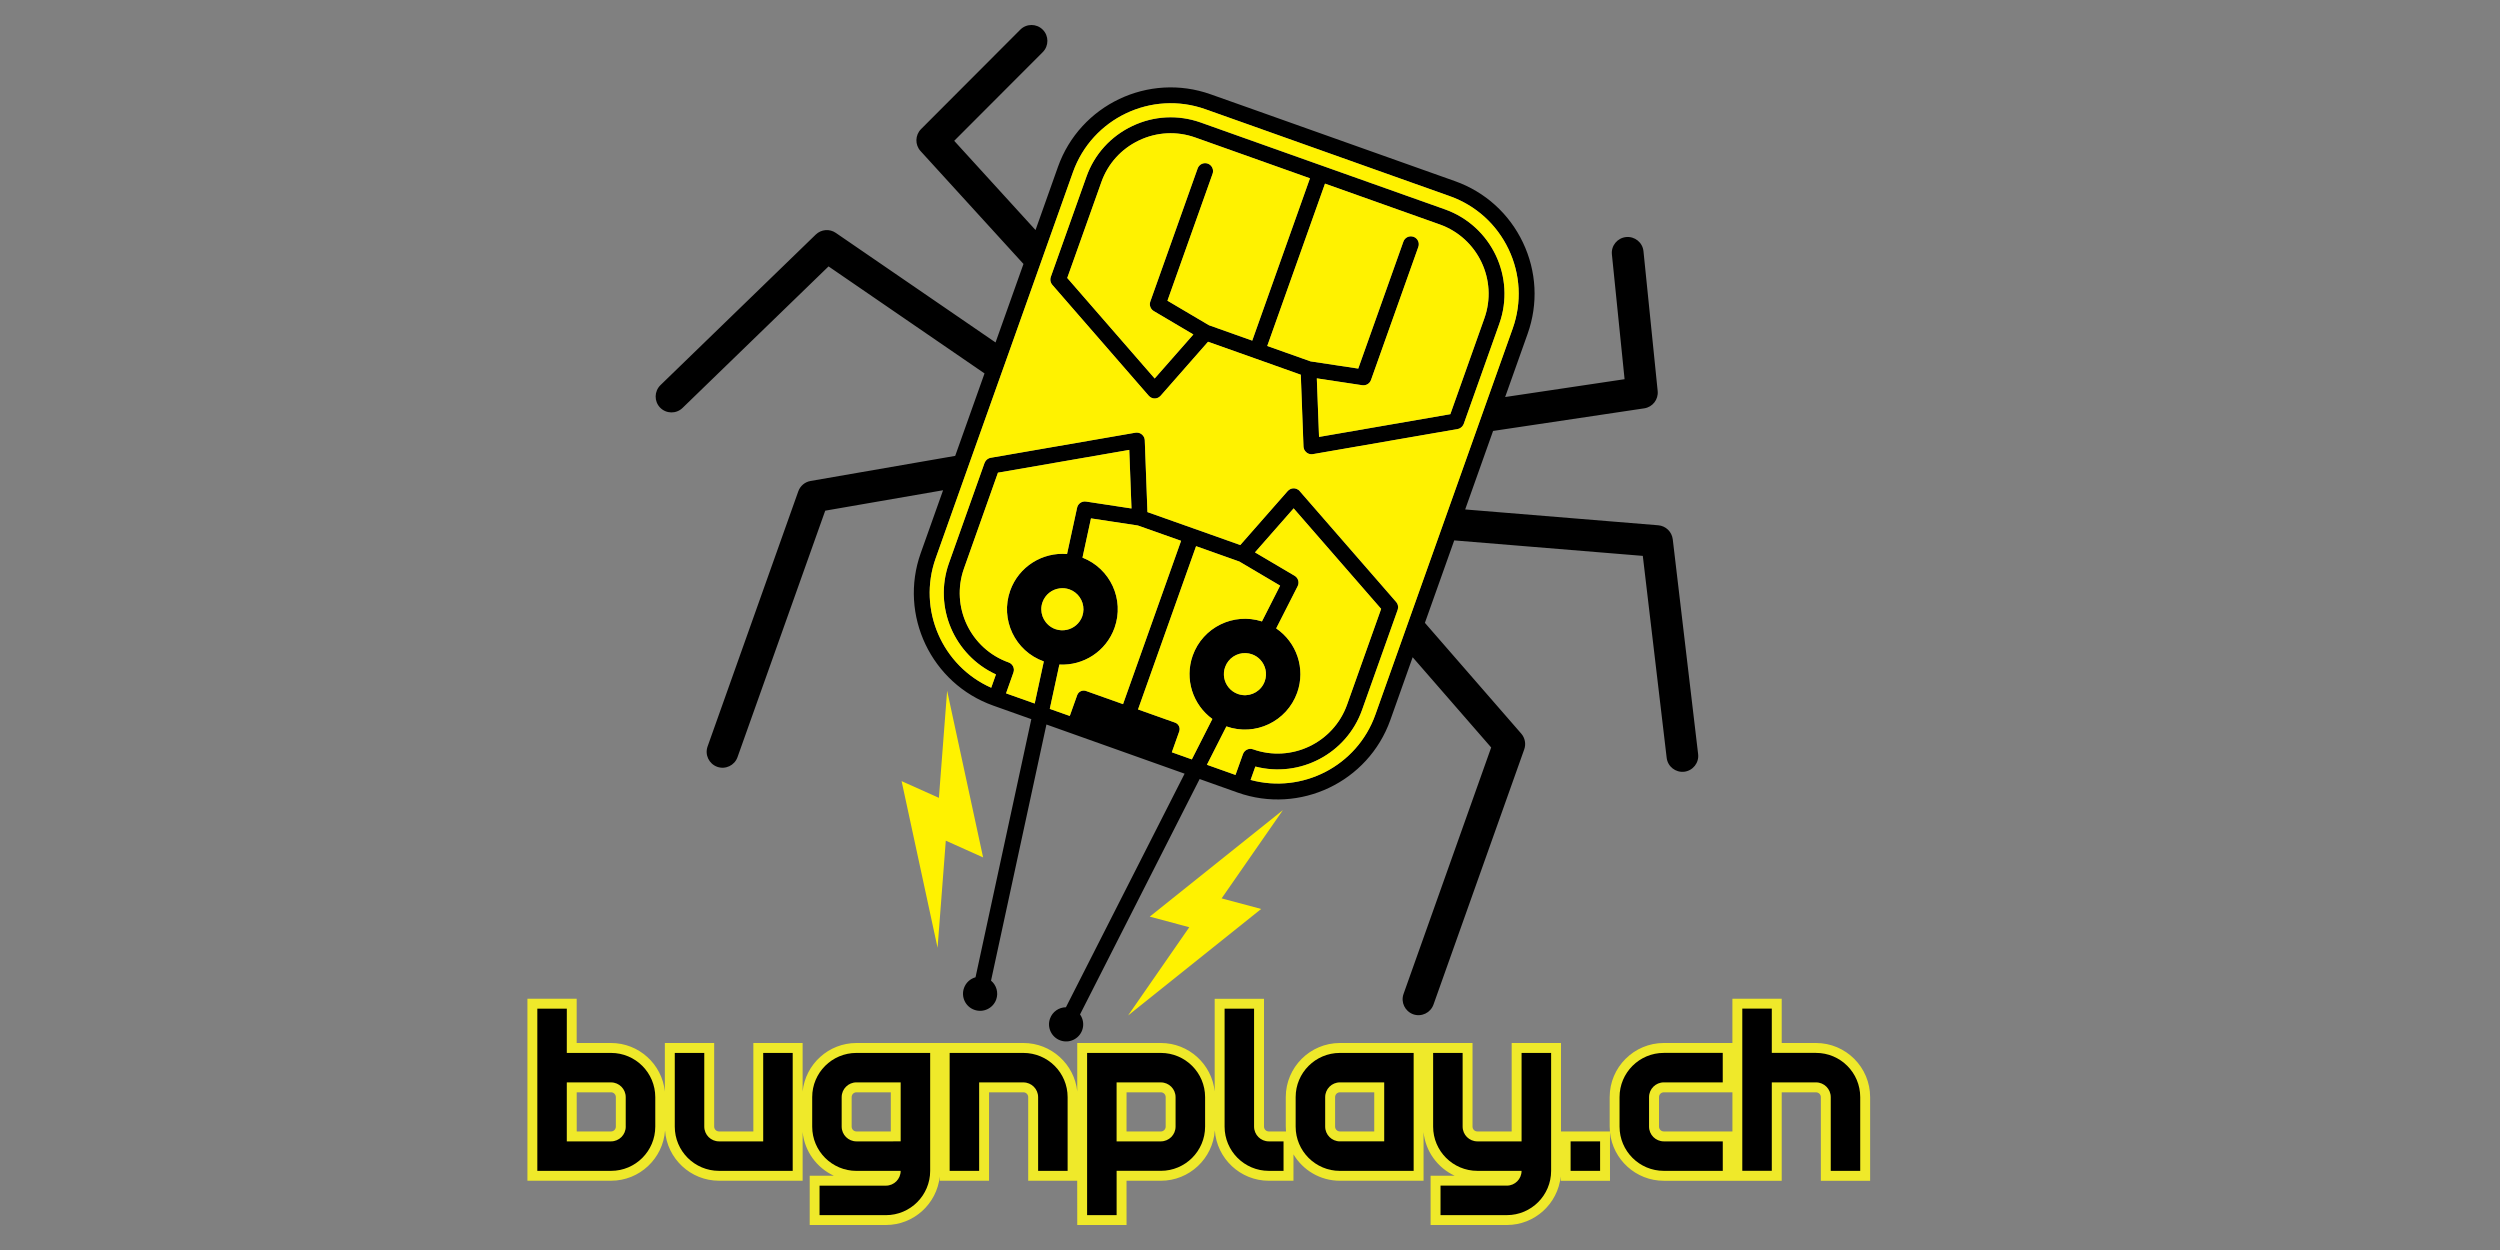 <?xml version="1.0" encoding="UTF-8" standalone="no"?>
<!-- Created with Inkscape (http://www.inkscape.org/) -->

<svg
   xmlns:dc="http://purl.org/dc/elements/1.1/"
   xmlns:cc="http://creativecommons.org/ns#"
   xmlns:rdf="http://www.w3.org/1999/02/22-rdf-syntax-ns#"
   xmlns:svg="http://www.w3.org/2000/svg"
   xmlns="http://www.w3.org/2000/svg"
   version="1.1"
   width="100"
   height="50"
   viewBox="0 0 100 50"
   id="Layer_1"
   xml:space="preserve"><rect x="0" y="0" width="100" height="50" fill="#808080" stroke="none"/><defs
   id="defs39" />
<g
   transform="translate(17.951,0)"
   id="g3">
	<path
   d="M 49.974,30.164 48.959,21.57 c -0.038,-0.3 -0.278,-0.534 -0.58,-0.559 l -7.723,-0.633 1.116,-3.14 6.045,-0.904 c 0.336,-0.05 0.573,-0.354 0.539,-0.691 L 47.788,10.05 C 47.754,9.701 47.441,9.447 47.092,9.482 46.742,9.519 46.488,9.83 46.525,10.178 l 0.507,4.99 -4.777,0.713 0.899,-2.529 C 43.582,12.151 43.515,10.853 42.966,9.7 42.416,8.545 41.452,7.675 40.252,7.247 L 38.705,6.697 32.023,4.321 30.474,3.772 C 27.991,2.889 25.252,4.19 24.368,6.673 L 23.47,9.202 20.217,5.633 23.76,2.084 C 24.007,1.836 24.007,1.433 23.758,1.186 23.511,0.938 23.108,0.938 22.86,1.187 l -3.969,3.977 c -0.239,0.24 -0.249,0.627 -0.021,0.877 l 4.118,4.517 -1.117,3.14 -6.39,-4.383 C 15.234,9.144 14.899,9.171 14.68,9.382 l -6.213,6.024 c -0.25,0.245 -0.257,0.646 -0.014,0.898 0.244,0.251 0.646,0.258 0.897,0.014 l 5.841,-5.662 6.239,4.281 -1.173,3.298 -5.786,1.004 c -0.227,0.039 -0.412,0.197 -0.49,0.413 L 10.352,29.86 c -0.117,0.332 0.056,0.694 0.387,0.813 0.329,0.117 0.693,-0.056 0.81,-0.386 l 3.509,-9.86 4.714,-0.817 -0.893,2.511 c -0.885,2.483 0.419,5.222 2.902,6.104 l 1.521,0.541 -2.232,10.325 c -0.207,0.058 -0.384,0.211 -0.461,0.429 -0.127,0.356 0.058,0.748 0.414,0.873 0.356,0.128 0.747,-0.059 0.874,-0.413 0.099,-0.278 0.007,-0.576 -0.207,-0.754 l 2.216,-10.246 5.527,1.967 -4.747,9.343 c -0.278,0.003 -0.539,0.177 -0.637,0.455 -0.127,0.355 0.06,0.746 0.415,0.873 0.356,0.128 0.747,-0.059 0.874,-0.415 0.077,-0.218 0.037,-0.45 -0.088,-0.626 l 4.784,-9.416 1.522,0.542 c 2.485,0.881 5.222,-0.419 6.106,-2.902 l 0.893,-2.512 3.141,3.61 -3.506,9.86 c -0.117,0.331 0.056,0.691 0.386,0.812 0.331,0.117 0.693,-0.057 0.812,-0.387 l 3.63,-10.209 c 0.077,-0.216 0.031,-0.458 -0.119,-0.63 l -3.854,-4.431 1.173,-3.298 7.543,0.619 0.955,8.078 c 0.04,0.348 0.356,0.597 0.705,0.556 0.346,-0.042 0.595,-0.358 0.553,-0.705 z m -26.536,-2.023 -1.146,-0.407 0.295,-0.833 c 0.06,-0.164 -0.027,-0.346 -0.192,-0.404 -1.53,-0.545 -2.33,-2.231 -1.785,-3.76 l 1.358,-3.83 5.253,-0.911 0.089,2.343 -1.819,-0.277 c -0.166,-0.024 -0.323,0.083 -0.357,0.248 l -0.402,1.851 c -0.978,-0.083 -1.93,0.497 -2.274,1.465 -0.41,1.154 0.192,2.421 1.346,2.832 l -0.366,1.683 z m 0.313,-4.054 c 0.109,-0.307 0.38,-0.512 0.684,-0.551 0.128,-0.018 0.262,-0.006 0.393,0.04 0.082,0.029 0.155,0.07 0.222,0.119 0.287,0.216 0.415,0.601 0.29,0.957 -0.103,0.285 -0.341,0.479 -0.614,0.54 -0.148,0.034 -0.308,0.027 -0.463,-0.027 -0.059,-0.021 -0.112,-0.048 -0.163,-0.08 -0.33,-0.205 -0.485,-0.617 -0.349,-0.998 z m 1.74,3.553 c -0.07,-0.025 -0.147,-0.021 -0.213,0.01 -0.066,0.033 -0.117,0.089 -0.142,0.158 l -0.296,0.831 -0.8,-0.283 0.384,-1.773 c 0.955,0.052 1.871,-0.522 2.207,-1.471 0.403,-1.132 -0.17,-2.373 -1.283,-2.806 l 0.34,-1.57 1.876,0.285 1.729,0.613 -2.322,6.533 -1.48,-0.527 z m 4.231,2.736 -0.8,-0.285 0.296,-0.833 c 0.051,-0.145 -0.024,-0.303 -0.169,-0.354 l -1.479,-0.526 2.322,-6.531 1.731,0.615 1.63,0.963 -0.727,1.432 c -1.136,-0.365 -2.365,0.233 -2.769,1.366 -0.336,0.948 0.01,1.974 0.786,2.536 l -0.821,1.617 z m 2.919,-3.129 c -0.135,0.382 -0.514,0.604 -0.898,0.555 -0.06,-0.008 -0.119,-0.021 -0.178,-0.042 -0.153,-0.055 -0.281,-0.149 -0.377,-0.27 -0.175,-0.22 -0.235,-0.522 -0.134,-0.806 0.127,-0.356 0.47,-0.575 0.829,-0.56 0.081,0.004 0.165,0.019 0.246,0.048 0.131,0.046 0.242,0.122 0.331,0.216 0.209,0.224 0.29,0.552 0.181,0.859 z m -0.874,2.918 -0.298,0.833 -1.144,-0.407 0.779,-1.535 c 1.153,0.408 2.419,-0.194 2.831,-1.347 0.346,-0.971 -0.025,-2.02 -0.839,-2.573 l 0.858,-1.688 c 0.077,-0.15 0.022,-0.333 -0.123,-0.418 l -1.584,-0.935 1.547,-1.761 3.5,4.021 -1.362,3.83 c -0.545,1.529 -2.231,2.332 -3.762,1.787 -0.163,-0.059 -0.345,0.028 -0.403,0.193 z m 8.226,-9.819 -0.184,0.518 -0.184,0.517 -1.182,3.322 -0.368,1.036 -1.014,2.85 c -0.729,2.052 -2.92,3.172 -4.99,2.609 l 0.19,-0.535 c 1.774,0.461 3.643,-0.505 4.268,-2.263 l 1.425,-4.006 c 0.002,-0.005 0.002,-0.01 0.003,-0.014 0.003,-0.01 0.004,-0.02 0.006,-0.029 0.004,-0.011 0.006,-0.021 0.007,-0.033 10e-4,-0.009 10e-4,-0.019 10e-4,-0.029 0,-0.01 0,-0.021 -10e-4,-0.031 -10e-4,-0.01 -0.003,-0.021 -0.006,-0.031 -0.002,-0.01 -0.003,-0.019 -0.005,-0.028 -0.003,-0.01 -0.007,-0.02 -0.012,-0.031 -0.004,-0.009 -0.008,-0.018 -0.012,-0.026 -0.005,-0.009 -0.01,-0.017 -0.015,-0.026 -0.007,-0.009 -0.014,-0.02 -0.021,-0.029 -0.003,-0.002 -0.004,-0.005 -0.006,-0.008 l -3.844,-4.417 -0.011,-0.014 -0.005,-0.006 c -0.001,0 -0.001,-0.001 -0.002,-0.002 -0.009,-0.009 -0.018,-0.02 -0.027,-0.028 -0.006,-0.004 -0.011,-0.007 -0.015,-0.011 -0.004,-0.002 -0.007,-0.004 -0.01,-0.006 -0.014,-0.01 -0.027,-0.019 -0.042,-0.026 -0.005,-0.002 -0.01,-0.004 -0.015,-0.007 -0.014,-0.006 -0.028,-0.011 -0.042,-0.015 -0.007,-0.002 -0.014,-0.003 -0.021,-0.005 -0.012,-0.003 -0.023,-0.005 -0.036,-0.007 -0.01,0 -0.019,0 -0.026,0 -0.012,0 -0.023,0 -0.034,0.001 -0.01,0 -0.019,0.002 -0.027,0.004 -0.012,0.002 -0.022,0.005 -0.032,0.008 -0.009,0.002 -0.018,0.006 -0.025,0.009 -0.011,0.005 -0.021,0.009 -0.032,0.014 -0.009,0.005 -0.015,0.009 -0.022,0.014 -0.011,0.007 -0.021,0.014 -0.031,0.022 -0.002,0.002 -0.005,0.003 -0.007,0.005 -0.004,0.003 -0.007,0.008 -0.011,0.012 -0.007,0.006 -0.014,0.012 -0.021,0.018 l -1.897,2.16 -1.852,-0.658 c -0.002,0 -0.003,-10e-4 -0.004,-10e-4 -0.002,-0.001 -0.004,-0.001 -0.005,-0.002 l -1.851,-0.658 -0.107,-2.874 c 0,-0.008 -0.002,-0.015 -0.003,-0.022 -10e-4,-0.007 -10e-4,-0.013 -0.002,-0.02 0,-0.004 -0.002,-0.006 -0.002,-0.01 -0.003,-0.013 -0.007,-0.023 -0.01,-0.036 -0.003,-0.007 -0.006,-0.016 -0.009,-0.024 -0.006,-0.012 -0.011,-0.022 -0.017,-0.033 -0.005,-0.007 -0.009,-0.014 -0.013,-0.02 -0.008,-0.011 -0.016,-0.021 -0.024,-0.03 -0.005,-0.006 -0.01,-0.012 -0.015,-0.017 -0.009,-0.009 -0.02,-0.018 -0.029,-0.025 -0.006,-0.005 -0.012,-0.01 -0.017,-0.014 -0.012,-0.007 -0.022,-0.013 -0.034,-0.02 -0.007,-0.003 -0.013,-0.007 -0.02,-0.009 C 27.632,17.323 27.62,17.32 27.61,17.317 27.6,17.314 27.591,17.311 27.583,17.31 c -0.01,-0.002 -0.02,-0.003 -0.029,-0.004 -0.012,-0.002 -0.022,-0.003 -0.036,-0.002 -0.003,0 -0.006,-10e-4 -0.009,-10e-4 -0.007,0 -0.013,0.002 -0.02,0.003 -0.008,0 -0.015,0 -0.022,10e-4 l -5.793,1.004 c -0.004,0.001 -0.007,0.003 -0.011,0.003 -0.012,0.003 -0.023,0.006 -0.036,0.01 -0.008,0.003 -0.017,0.006 -0.024,0.01 -0.01,0.004 -0.021,0.009 -0.03,0.015 -0.008,0.004 -0.017,0.01 -0.023,0.015 -0.009,0.006 -0.017,0.013 -0.025,0.019 -0.007,0.007 -0.014,0.013 -0.021,0.02 -0.009,0.008 -0.015,0.017 -0.021,0.025 -0.006,0.008 -0.012,0.016 -0.018,0.023 -0.006,0.009 -0.01,0.018 -0.015,0.027 -0.005,0.01 -0.01,0.02 -0.014,0.029 -0.002,0.004 -0.004,0.008 -0.007,0.012 l -1.422,4.004 c -0.626,1.759 0.213,3.688 1.879,4.453 l -0.189,0.533 c -1.96,-0.869 -2.952,-3.123 -2.223,-5.175 l 1.012,-2.85 0.368,-1.036 1.182,-3.321 0.185,-0.518 0.185,-0.519 1.181,-3.321 0.367,-1.034 1.013,-2.85 c 0.767,-2.153 3.141,-3.283 5.295,-2.517 l 1.547,0.549 6.683,2.377 1.547,0.55 c 1.041,0.37 1.878,1.125 2.354,2.126 0.476,1.001 0.533,2.126 0.163,3.167 l -1.014,2.849 -0.368,1.036 -1.181,3.324 z M 39.85,8.378 38.302,7.828 34.97,6.644 C 34.967,6.643 34.964,6.641 34.961,6.64 34.958,6.639 34.955,6.639 34.952,6.638 L 31.62,5.453 30.073,4.902 C 29.174,4.583 28.202,4.632 27.338,5.044 26.474,5.455 25.82,6.176 25.502,7.076 l -1.424,4.004 c -10e-4,0.002 -10e-4,0.005 -0.002,0.008 -0.004,0.013 -0.007,0.025 -0.01,0.038 -10e-4,0.01 -0.003,0.018 -0.004,0.027 -0.001,0.01 -0.001,0.02 -0.001,0.03 -0.001,0.011 -0.001,0.022 0,0.034 0.001,0.008 0.003,0.017 0.004,0.024 0.002,0.012 0.005,0.024 0.008,0.036 0.003,0.008 0.006,0.016 0.009,0.022 0.004,0.012 0.009,0.024 0.014,0.035 0.004,0.007 0.009,0.014 0.014,0.021 0.006,0.011 0.014,0.022 0.021,0.032 0.003,0.003 0.004,0.006 0.007,0.009 l 3.857,4.436 c 0.005,0.004 0.01,0.008 0.015,0.012 0.006,0.006 0.01,0.013 0.016,0.018 0.003,0.003 0.007,0.004 0.01,0.007 0.008,0.007 0.017,0.013 0.025,0.019 0.01,0.006 0.018,0.012 0.026,0.016 0.01,0.005 0.02,0.01 0.03,0.014 0.008,0.004 0.018,0.007 0.025,0.01 0.012,0.003 0.023,0.006 0.035,0.008 0.008,10e-4 0.016,0.003 0.023,0.004 0.013,0.002 0.025,0.002 0.038,0.001 0.009,0 0.015,0 0.023,-0.001 0.013,-10e-4 0.024,-0.003 0.037,-0.006 0.007,-10e-4 0.015,-0.003 0.021,-0.005 0.012,-0.003 0.023,-0.008 0.033,-0.012 0.009,-0.004 0.019,-0.008 0.026,-0.011 0.009,-0.005 0.018,-0.011 0.025,-0.017 0.01,-0.006 0.02,-0.013 0.029,-0.021 0.002,-0.002 0.004,-0.003 0.008,-0.005 0.004,-0.003 0.007,-0.008 0.011,-0.012 0.007,-0.006 0.014,-0.011 0.02,-0.018 l 1.897,-2.16 1.859,0.66 c 0.001,10e-4 0.002,10e-4 0.003,10e-4 l 1.848,0.658 0.108,2.874 c 0,0.009 0.003,0.016 0.004,0.024 0.001,0.006 0,0.013 0.001,0.019 10e-4,0.003 0.002,0.007 0.003,0.01 0.002,0.012 0.006,0.023 0.01,0.035 0.003,0.009 0.005,0.018 0.009,0.026 0.004,0.01 0.01,0.019 0.015,0.029 0.005,0.009 0.01,0.018 0.016,0.025 0.005,0.008 0.011,0.015 0.019,0.023 0.006,0.009 0.014,0.018 0.022,0.024 0.006,0.007 0.013,0.012 0.019,0.017 0.009,0.008 0.018,0.015 0.027,0.022 0.007,0.005 0.014,0.008 0.021,0.012 0.011,0.006 0.021,0.012 0.034,0.017 0.007,0.003 0.015,0.005 0.021,0.007 0.012,0.005 0.025,0.009 0.037,0.011 0.008,0.002 0.016,0.002 0.022,0.003 0.014,0.002 0.026,0.003 0.041,0.003 0.003,0 0.005,0 0.008,0 0.006,0 0.012,-0.002 0.019,-0.002 0.007,-10e-4 0.016,0 0.023,-0.002 l 5.793,-1.004 c 0.005,0 0.009,-0.002 0.013,-0.003 0.01,-0.002 0.021,-0.006 0.03,-0.009 0.011,-0.003 0.021,-0.007 0.031,-0.011 0.008,-0.004 0.016,-0.008 0.023,-0.013 0.01,-0.005 0.021,-0.011 0.029,-0.018 0.008,-0.005 0.015,-0.011 0.021,-0.017 0.009,-0.007 0.018,-0.014 0.025,-0.022 0.007,-0.007 0.013,-0.014 0.019,-0.021 0.006,-0.009 0.014,-0.017 0.019,-0.027 0.007,-0.008 0.011,-0.017 0.016,-0.025 0.005,-0.008 0.01,-0.019 0.014,-0.029 0.002,-0.004 0.004,-0.007 0.006,-0.011 l 1.423,-4.004 C 42.685,11.091 41.708,9.04 39.85,8.378 z M 32.14,13.626 30.409,13.01 28.748,12.029 30.554,6.951 C 30.613,6.786 30.527,6.604 30.361,6.545 30.196,6.487 30.014,6.574 29.956,6.738 l -1.894,5.326 c -0.05,0.143 0.008,0.301 0.139,0.379 L 29.785,13.379 28.237,15.14 24.74,11.119 26.103,7.29 C 26.364,6.548 26.901,5.956 27.611,5.617 28.32,5.279 29.121,5.237 29.86,5.5 l 1.548,0.55 3.04,1.082 -2.308,6.494 z m 9.284,-0.889 -1.36,3.831 -5.252,0.91 -0.089,-2.343 1.819,0.275 c 0.15,0.022 0.296,-0.064 0.348,-0.208 L 38.783,9.879 C 38.843,9.713 38.757,9.53 38.592,9.473 38.425,9.414 38.244,9.499 38.186,9.665 l -1.806,5.079 -1.906,-0.288 -1.734,-0.616 2.31,-6.494 3.042,1.082 1.547,0.55 c 1.527,0.543 2.33,2.229 1.785,3.759 z"
   id="path5" />
	<path
   d="M 31.408,6.051 29.86,5.5 C 29.121,5.237 28.32,5.278 27.609,5.616 26.899,5.954 26.362,6.547 26.101,7.289 l -1.363,3.829 3.497,4.021 1.548,-1.761 -1.584,-0.936 C 28.068,12.364 28.011,12.206 28.06,12.063 l 1.894,-5.326 c 0.059,-0.164 0.24,-0.251 0.405,-0.193 0.166,0.059 0.252,0.241 0.193,0.406 l -1.806,5.078 1.661,0.981 1.731,0.616 2.309,-6.493 -3.039,-1.081 z m -8.952,17.575 c 0.345,-0.968 1.297,-1.548 2.274,-1.465 l 0.402,-1.851 c 0.034,-0.165 0.191,-0.272 0.357,-0.248 l 1.819,0.277 -0.089,-2.343 -5.253,0.911 -1.358,3.83 c -0.545,1.529 0.255,3.215 1.785,3.76 0.165,0.059 0.252,0.24 0.192,0.404 l -0.295,0.833 1.146,0.407 0.364,-1.684 c -1.152,-0.41 -1.754,-1.677 -1.344,-2.831 z m 9.013,7.372 0.298,-0.833 c 0.059,-0.165 0.24,-0.252 0.404,-0.193 1.53,0.545 3.217,-0.258 3.762,-1.787 l 1.362,-3.83 -3.5,-4.021 -1.547,1.761 1.584,0.935 c 0.146,0.086 0.2,0.268 0.123,0.418 l -0.858,1.688 c 0.813,0.554 1.185,1.603 0.839,2.573 -0.412,1.152 -1.678,1.755 -2.831,1.347 l -0.779,1.535 1.143,0.407 z m -3.905,-9.978 -1.876,-0.285 -0.34,1.57 c 1.113,0.434 1.687,1.674 1.283,2.806 -0.336,0.948 -1.252,1.522 -2.207,1.471 l -0.384,1.773 0.8,0.283 0.296,-0.831 c 0.024,-0.069 0.075,-0.125 0.142,-0.158 0.065,-0.031 0.143,-0.035 0.213,-0.01 l 1.479,0.526 2.322,-6.533 -1.728,-0.612 z M 42.393,9.972 C 41.917,8.971 41.08,8.216 40.039,7.846 L 38.492,7.296 31.81,4.918 30.263,4.369 C 28.109,3.603 25.735,4.732 24.968,6.886 l -1.013,2.85 -0.367,1.034 -1.181,3.321 -0.185,0.519 -0.185,0.518 -1.182,3.321 -0.368,1.036 -1.012,2.85 c -0.729,2.052 0.263,4.306 2.223,5.175 l 0.189,-0.533 C 20.221,26.212 19.382,24.284 20.008,22.524 L 21.43,18.52 c 0.003,-0.004 0.005,-0.008 0.007,-0.012 0.004,-0.01 0.009,-0.02 0.014,-0.029 0.005,-0.009 0.009,-0.018 0.015,-0.027 0.006,-0.008 0.012,-0.016 0.018,-0.023 0.007,-0.008 0.013,-0.017 0.021,-0.025 0.008,-0.007 0.015,-0.013 0.021,-0.02 0.009,-0.006 0.017,-0.013 0.025,-0.019 0.007,-0.005 0.016,-0.01 0.023,-0.015 0.01,-0.006 0.021,-0.011 0.03,-0.015 0.008,-0.004 0.016,-0.007 0.024,-0.01 0.013,-0.004 0.024,-0.007 0.036,-0.01 0.004,0 0.007,-0.002 0.011,-0.003 l 5.793,-1.004 c 0.008,-0.001 0.015,-0.001 0.022,-0.001 0.007,-10e-4 0.013,-0.003 0.02,-0.003 0.003,0 0.006,0.001 0.009,0.001 0.014,-0.001 0.024,0 0.036,0.002 0.01,0.001 0.02,0.002 0.029,0.004 0.009,0.001 0.018,0.004 0.027,0.007 0.009,0.003 0.022,0.007 0.034,0.012 0.007,0.002 0.013,0.006 0.02,0.009 0.012,0.007 0.022,0.013 0.034,0.02 0.005,0.004 0.011,0.009 0.017,0.014 0.01,0.007 0.021,0.016 0.029,0.025 0.005,0.005 0.01,0.011 0.015,0.017 0.009,0.009 0.017,0.02 0.024,0.03 0.004,0.006 0.008,0.013 0.013,0.02 0.006,0.011 0.011,0.021 0.017,0.033 0.003,0.008 0.006,0.017 0.009,0.024 0.003,0.013 0.007,0.023 0.01,0.036 0,0.004 0.002,0.006 0.002,0.01 10e-4,0.007 10e-4,0.013 0.002,0.02 0.001,0.008 0.003,0.015 0.003,0.022 l 0.107,2.874 1.853,0.656 c 10e-4,10e-4 0.003,10e-4 0.005,0.002 0.001,0 0.002,0.001 0.004,0.001 l 1.852,0.658 1.897,-2.16 c 0.007,-0.006 0.014,-0.012 0.021,-0.018 0.004,-0.004 0.007,-0.009 0.011,-0.012 0.002,-0.002 0.005,-0.003 0.007,-0.005 0.01,-0.009 0.021,-0.016 0.031,-0.022 0.008,-0.005 0.014,-0.009 0.022,-0.014 0.011,-0.005 0.021,-0.009 0.032,-0.014 0.008,-0.003 0.017,-0.007 0.025,-0.009 0.01,-0.003 0.021,-0.006 0.032,-0.008 0.009,-0.002 0.018,-0.004 0.027,-0.004 0.011,-0.001 0.022,-0.001 0.034,-0.001 0.008,0 0.017,0 0.026,0 0.013,0.002 0.024,0.004 0.036,0.007 0.007,0.002 0.014,0.003 0.021,0.005 0.014,0.004 0.028,0.009 0.042,0.015 0.005,0.003 0.01,0.005 0.015,0.007 0.015,0.008 0.028,0.017 0.042,0.026 0.003,0.002 0.006,0.004 0.01,0.006 0.004,0.004 0.009,0.007 0.015,0.011 0.01,0.009 0.019,0.02 0.027,0.028 10e-4,0.001 10e-4,0.002 0.002,0.002 l 0.005,0.006 c 0.003,0.005 0.008,0.009 0.011,0.014 l 3.844,4.417 c 0.002,0.003 0.003,0.006 0.006,0.008 0.007,0.01 0.014,0.021 0.021,0.029 0.005,0.009 0.01,0.017 0.015,0.026 0.004,0.009 0.008,0.018 0.012,0.026 0.005,0.011 0.009,0.021 0.012,0.031 0.002,0.01 0.003,0.019 0.005,0.028 0.003,0.01 0.005,0.02 0.006,0.031 10e-4,0.011 10e-4,0.021 10e-4,0.031 0,0.01 0,0.02 -10e-4,0.029 -10e-4,0.012 -0.003,0.022 -0.007,0.033 -0.002,0.009 -0.003,0.019 -0.006,0.029 -10e-4,0.004 -10e-4,0.009 -0.003,0.014 l -1.425,4.006 c -0.625,1.758 -2.493,2.724 -4.268,2.263 l -0.19,0.535 c 2.07,0.563 4.262,-0.558 4.99,-2.609 l 1.014,-2.85 0.368,-1.036 1.182,-3.322 0.184,-0.517 0.184,-0.518 1.181,-3.322 0.368,-1.036 1.014,-2.849 c 0.367,-1.04 0.309,-2.164 -0.166,-3.166 z m -0.371,2.979 -1.422,4.004 c -0.002,0.004 -0.004,0.007 -0.006,0.011 -0.004,0.01 -0.009,0.021 -0.014,0.029 -0.005,0.01 -0.009,0.019 -0.016,0.025 -0.005,0.01 -0.013,0.018 -0.019,0.027 -0.007,0.008 -0.012,0.015 -0.019,0.021 -0.008,0.008 -0.017,0.015 -0.025,0.022 -0.007,0.006 -0.014,0.012 -0.021,0.017 -0.009,0.007 -0.02,0.013 -0.029,0.018 -0.008,0.005 -0.016,0.009 -0.023,0.013 -0.01,0.004 -0.021,0.008 -0.031,0.011 -0.01,0.003 -0.021,0.007 -0.03,0.009 -0.004,10e-4 -0.008,0.003 -0.013,0.003 l -5.793,1.004 c -0.008,0.002 -0.017,0.001 -0.023,0.002 -0.007,0 -0.013,0.002 -0.019,0.002 -0.003,0 -0.005,0 -0.008,0 -0.015,0 -0.027,-0.001 -0.041,-0.003 C 34.463,18.165 34.455,18.165 34.448,18.163 34.436,18.161 34.423,18.157 34.411,18.152 34.404,18.15 34.396,18.148 34.39,18.145 34.376,18.14 34.368,18.134 34.356,18.128 34.348,18.124 34.341,18.121 34.335,18.116 34.325,18.109 34.316,18.102 34.308,18.094 34.301,18.089 34.295,18.084 34.289,18.077 34.28,18.07 34.272,18.061 34.267,18.053 34.259,18.045 34.253,18.038 34.248,18.03 34.242,18.022 34.237,18.013 34.232,18.005 34.227,17.995 34.221,17.986 34.217,17.976 34.213,17.967 34.211,17.958 34.208,17.95 34.204,17.938 34.2,17.928 34.198,17.915 c -10e-4,-0.003 -0.002,-0.007 -0.003,-0.01 -10e-4,-0.006 0,-0.013 -10e-4,-0.019 C 34.193,17.878 34.19,17.871 34.19,17.862 L 34.082,14.988 32.234,14.33 c -0.001,0 -0.002,0 -0.003,-10e-4 l -1.859,-0.66 -1.897,2.16 c -0.006,0.007 -0.013,0.012 -0.02,0.018 -0.004,0.004 -0.007,0.009 -0.011,0.012 -0.004,0.002 -0.006,0.003 -0.008,0.005 -0.01,0.008 -0.02,0.015 -0.029,0.021 -0.008,0.006 -0.017,0.012 -0.025,0.017 -0.008,0.003 -0.018,0.007 -0.026,0.011 -0.01,0.005 -0.021,0.009 -0.033,0.012 -0.007,0.002 -0.015,0.004 -0.021,0.005 -0.013,0.003 -0.024,0.005 -0.037,0.006 -0.009,10e-4 -0.015,10e-4 -0.023,10e-4 -0.013,0.001 -0.025,0.001 -0.038,-10e-4 C 28.196,15.935 28.188,15.933 28.181,15.932 28.169,15.93 28.158,15.927 28.146,15.924 28.138,15.921 28.128,15.918 28.121,15.914 28.11,15.91 28.1,15.905 28.091,15.9 28.082,15.896 28.074,15.89 28.065,15.884 28.056,15.878 28.047,15.872 28.04,15.865 28.037,15.862 28.033,15.861 28.03,15.858 28.024,15.853 28.02,15.846 28.014,15.84 28.009,15.836 28.004,15.832 27.999,15.828 L 24.142,11.392 C 24.139,11.389 24.138,11.386 24.135,11.383 24.127,11.373 24.119,11.362 24.114,11.351 24.109,11.344 24.104,11.337 24.1,11.33 24.095,11.319 24.09,11.308 24.086,11.295 24.083,11.288 24.08,11.28 24.077,11.273 24.074,11.261 24.071,11.249 24.069,11.237 24.068,11.229 24.066,11.22 24.065,11.213 c -0.001,-0.012 -0.001,-0.022 0,-0.034 0,-0.011 0,-0.021 10e-4,-0.03 0.001,-0.009 0.003,-0.017 0.004,-0.027 0.003,-0.013 0.006,-0.025 0.01,-0.038 0.001,-0.003 0.001,-0.006 0.002,-0.008 l 1.424,-4.004 c 0.318,-0.9 0.972,-1.622 1.836,-2.032 0.864,-0.412 1.836,-0.46 2.735,-0.142 l 1.547,0.551 3.332,1.185 c 0.003,10e-4 0.006,10e-4 0.009,0.002 0.003,10e-4 0.006,0.003 0.009,0.004 l 3.332,1.185 1.548,0.55 c 1.854,0.665 2.831,2.716 2.168,4.576 z m -12.13,8.896 -2.322,6.531 1.479,0.526 c 0.145,0.051 0.22,0.209 0.169,0.354 l -0.296,0.833 0.8,0.285 0.822,-1.617 c -0.776,-0.563 -1.122,-1.588 -0.786,-2.536 0.403,-1.133 1.633,-1.731 2.769,-1.366 l 0.727,-1.432 -1.63,-0.963 -1.732,-0.615 z m 9.745,-12.87 -1.547,-0.55 -3.042,-1.082 -2.31,6.494 1.734,0.616 1.906,0.288 1.806,-5.079 c 0.059,-0.166 0.239,-0.251 0.406,-0.192 0.165,0.057 0.251,0.24 0.191,0.406 l -1.893,5.323 c -0.052,0.144 -0.197,0.23 -0.348,0.208 l -1.819,-0.275 0.089,2.343 5.252,-0.91 1.36,-3.831 C 41.969,11.207 41.166,9.521 39.637,8.977 z M 24.262,25.164 c 0.155,0.054 0.314,0.061 0.463,0.027 0.273,-0.06 0.512,-0.255 0.614,-0.54 0.125,-0.356 -0.003,-0.741 -0.29,-0.957 -0.066,-0.049 -0.14,-0.09 -0.222,-0.119 -0.131,-0.046 -0.265,-0.058 -0.393,-0.04 -0.304,0.039 -0.574,0.244 -0.684,0.551 -0.136,0.381 0.019,0.793 0.348,0.998 0.051,0.032 0.105,0.059 0.164,0.08 z m 7.302,2.595 c 0.059,0.021 0.118,0.034 0.178,0.042 0.385,0.049 0.764,-0.173 0.898,-0.555 0.109,-0.307 0.028,-0.635 -0.181,-0.858 -0.089,-0.094 -0.2,-0.17 -0.331,-0.216 -0.081,-0.029 -0.165,-0.044 -0.246,-0.048 -0.359,-0.016 -0.702,0.203 -0.829,0.56 -0.102,0.283 -0.041,0.586 0.134,0.806 0.096,0.12 0.224,0.215 0.377,0.269 z m -3.525,8.906 1.581,0.424 -2.448,3.53 5.323,-4.26 -1.581,-0.424 2.451,-3.53 -5.326,4.26 z m -8.434,-4.751 -1.492,-0.669 1.439,6.666 0.329,-4.284 1.492,0.67 -1.439,-6.667 -0.329,4.284 z"
   id="path7"
   style="fill:#fff200" />
	<g
   id="g9">
		<path
   d="m 54.689,41.72 c 0,0 -1.365,0 -1.372,0 0,-0.478 0,-1.77 0,-1.77 h -1.972 v 1.77 h -2.744 c -1.194,0 -2.165,0.971 -2.165,2.165 v 1.18 c 0,0.064 0.004,0.13 0.01,0.193 H 44.489 V 41.72 h -1.973 c 0,0 0,2.914 0,3.538 -0.087,0 -1.372,0 -1.372,0 -0.107,10e-4 -0.194,-0.087 -0.194,-0.193 V 41.72 h -5.304 c -1.194,0 -2.166,0.971 -2.166,2.165 v 1.18 c 0,0.064 0.004,0.13 0.009,0.193 h -0.688 c -0.106,0 -0.192,-0.087 -0.192,-0.193 v -5.114 h -1.973 v 3.706 C 30.522,42.569 29.601,41.72 28.483,41.72 h -3.344 v 1.937 C 25.025,42.57 24.102,41.72 22.986,41.72 h -6.679 c -1.117,0 -2.039,0.85 -2.153,1.938 V 41.72 h -1.971 c 0,0 0,2.914 0,3.538 -0.088,0 -0.195,0 -0.195,0 h -0.44 -0.738 c -0.107,0 -0.194,-0.087 -0.194,-0.193 V 41.72 H 8.643 v 1.938 C 8.529,42.57 7.607,41.72 6.491,41.72 c 0,0 -1.366,0 -1.375,0 0.001,-0.478 0,-1.77 0,-1.77 h -1.97 v 7.279 h 3.346 c 1.142,0 2.079,-0.889 2.159,-2.012 0.077,1.123 1.017,2.012 2.159,2.012 h 3.344 v -1.95 c 0.078,0.776 0.566,1.433 1.246,1.749 -0.269,0 -0.963,0 -0.963,0 V 49 l 3.049,0 c 1.116,0 2.037,-0.849 2.153,-1.937 v 0.167 h 1.972 c 0,0 0,-2.914 0,-3.538 0.088,0 1.373,0 1.373,0 0.107,0 0.193,0.086 0.193,0.193 v 3.345 h 1.96 L 25.139,49 h 1.972 c 0,0 0,-1.292 -0.001,-1.77 0.088,0 1.373,0 1.373,0 1.143,0 2.08,-0.889 2.159,-2.012 0.08,1.124 1.019,2.012 2.159,2.012 h 0.986 l 10e-4,-1.056 c 0.378,0.633 1.068,1.056 1.858,1.056 h 3.345 v -1.948 c 0.077,0.775 0.566,1.432 1.244,1.747 -0.268,0 -0.962,0 -0.962,0 V 49 h 3.051 c 1.116,0 2.039,-0.851 2.152,-1.939 v 0.17 h 1.973 l -10e-4,-1.938 c 0.114,1.088 1.036,1.938 2.153,1.938 h 4.716 c 0,0 0,-2.99 0,-3.538 0.007,0 1.372,0 1.372,0 0.107,0 0.194,0.086 0.194,0.193 v 3.345 h 1.971 v -3.345 c 0,-1.194 -0.97,-2.166 -2.165,-2.166 z M 6.683,45.065 c 0,0.106 -0.087,0.194 -0.191,0.193 0,0 -0.897,0 -1.374,0 L 5.117,43.692 c 0.009,0 1.375,0 1.375,0 0.104,0 0.191,0.086 0.191,0.193 v 1.18 z m 10.998,0.193 c -0.141,0 -1.374,0 -1.374,0 -0.106,0 -0.192,-0.087 -0.192,-0.193 v -1.18 c 0,-0.107 0.086,-0.193 0.192,-0.193 0,0 0.896,0 1.374,0 v 1.566 z m 10.995,-0.193 c 0,0.106 -0.087,0.194 -0.193,0.194 0,0 -1.285,-10e-4 -1.373,-10e-4 l 0.001,-1.566 c 0.087,0 1.372,0 1.372,0 0.106,0 0.193,0.086 0.193,0.193 v 1.18 z m 8.343,0.193 c -0.478,0 -1.372,0 -1.372,0 -0.107,10e-4 -0.194,-0.087 -0.194,-0.193 v -1.18 c 0,-0.107 0.087,-0.193 0.193,-0.193 0,0 1.286,0 1.373,0 v 1.566 z m 11.583,0 c -0.107,0 -0.193,-0.087 -0.193,-0.193 v -1.18 c 0,-0.107 0.086,-0.193 0.194,-0.193 h 2.743 v 1.566 h -2.744 z"
   id="path11"
   style="fill:#efe92a" />
		<g
   id="g13">
			<path
   d="m 12.577,45.655 h -0.294 l 0,0 h -0.296 l 0,0 h -0.44 -0.737 c -0.326,0 -0.59,-0.264 -0.59,-0.59 V 42.117 H 9.04 v 2.948 c 0,0.977 0.792,1.769 1.77,1.769 h 0.737 0.44 0.296 0.294 0.296 0.884 v -4.717 h -1.18 v 3.538 z"
   id="path15" />
			<path
   d="M 22.984,42.117 H 21.952 21.806 21.51 21.215 20.626 20.035 v 4.717 h 1.18 v -3.538 h 0.295 0.296 0.146 1.032 c 0.326,0 0.59,0.264 0.59,0.59 v 2.948 h 1.18 v -2.948 c 0,-0.978 -0.792,-1.769 -1.77,-1.769 z"
   id="path17" />
			<path
   d="M 6.491,42.117 H 5.164 4.721 l 0.001,-1.771 h -1.18 v 1.771 1.179 2.359 1.179 h 1.18 1.77 c 0.977,0 1.768,-0.792 1.768,-1.769 v -1.18 C 8.259,42.908 7.467,42.117 6.491,42.117 z m 0.588,2.948 c 0,0.326 -0.264,0.59 -0.588,0.59 H 4.721 V 43.296 H 5.163 6.49 c 0.324,0 0.588,0.264 0.588,0.59 v 1.179 z"
   id="path19" />
			<path
   d="m 56.458,45.065 v -1.18 c 0,-0.978 -0.79,-1.769 -1.769,-1.769 h -1.327 -0.441 v -1.771 h -1.18 v 1.771 1.179 2.359 1.179 h 1.18 v -1.179 -2.359 h 0.441 1.327 c 0.325,0 0.59,0.264 0.59,0.59 v 1.18 1.769 h 1.179 v -1.769 z"
   id="path21" />
			<path
   d="m 28.482,42.117 h -0.885 -0.294 l 0,0 h -0.295 l 0,0 h -0.295 -0.442 -0.738 v 6.487 h 1.181 v -1.771 h 0.295 l 0,0 h 0.295 l 0,0 h 0.294 0.885 c 0.978,0 1.77,-0.792 1.77,-1.769 v -1.18 C 30.252,42.908 29.46,42.117 28.482,42.117 z m 0.59,2.948 c 0,0.326 -0.264,0.59 -0.59,0.59 h -0.885 -0.294 -0.295 -0.295 v -2.359 h 0.295 0.295 0.294 0.885 c 0.326,0 0.59,0.264 0.59,0.59 v 1.179 z"
   id="path23" />
			<path
   d="m 32.801,45.655 0,0 c -0.324,0 -0.589,-0.264 -0.589,-0.59 v -4.719 h -1.179 v 4.719 c 0,0.977 0.791,1.769 1.768,1.769 l 0,0 h 0.59 v -1.179 h -0.59 z"
   id="path25" />
			<path
   d="m 18.076,42.117 h -1.77 c -0.977,0 -1.769,0.791 -1.769,1.769 v 1.18 c 0,0.977 0.792,1.769 1.77,1.769 h 0.884 0.589 0.296 c 0,0.325 -0.264,0.591 -0.59,0.591 h -1.18 l 0,0 h -1.475 v 1.18 h 1.476 l 0,0 h 1.179 c 0.978,0 1.77,-0.794 1.77,-1.771 l 0,0 V 42.118 H 18.37 18.076 z m -0.296,3.538 h -0.589 -0.885 c -0.324,0 -0.59,-0.264 -0.59,-0.59 v -1.18 c 0,-0.326 0.266,-0.59 0.59,-0.59 h 1.77 v 2.359 H 17.78 z"
   id="path27" />
			<path
   d="m 42.912,42.117 v 3.538 h -0.293 -0.295 -0.443 -0.736 c -0.327,0 -0.591,-0.264 -0.591,-0.59 l 0,0 v -2.948 h -1.18 v 2.948 l 0,0 c 0,0.977 0.793,1.769 1.771,1.769 h 0.736 0.443 0.295 0.293 c 0,0.325 -0.263,0.591 -0.588,0.591 h -1.18 l 0,0 H 39.67 v 1.18 h 1.475 l 0,0 h 1.18 c 0.977,0 1.769,-0.794 1.769,-1.771 l 0,0 v -4.717 h -1.182 z"
   id="path29" />
			<path
   d="M 37.416,42.117 H 37.119 36.825 36.53 35.645 c -0.977,0 -1.77,0.791 -1.77,1.769 v 1.18 c 0,0.977 0.793,1.769 1.77,1.769 h 1.771 1.179 v -1.179 -3.538 h -0.738 -0.441 z m -1.77,3.538 c -0.326,0 -0.59,-0.264 -0.59,-0.59 v -1.18 c 0,-0.326 0.264,-0.59 0.59,-0.59 h 0.885 0.295 0.294 0.297 v 2.359 h -1.771 z"
   id="path31" />
			<path
   d="m 50.96,45.655 h -0.589 -1.769 c -0.327,0 -0.591,-0.264 -0.591,-0.59 v -1.18 c 0,-0.326 0.264,-0.59 0.591,-0.59 h 2.357 v -1.179 h -2.358 c -0.977,0 -1.77,0.791 -1.77,1.769 v 1.18 c 0,0.977 0.793,1.769 1.77,1.769 h 1.77 0.589 v -1.179 z"
   id="path33" />
			<rect
   width="1.18"
   height="1.179"
   x="44.873"
   y="45.655"
   id="rect35" />
		</g>
	</g>
</g>
</svg>